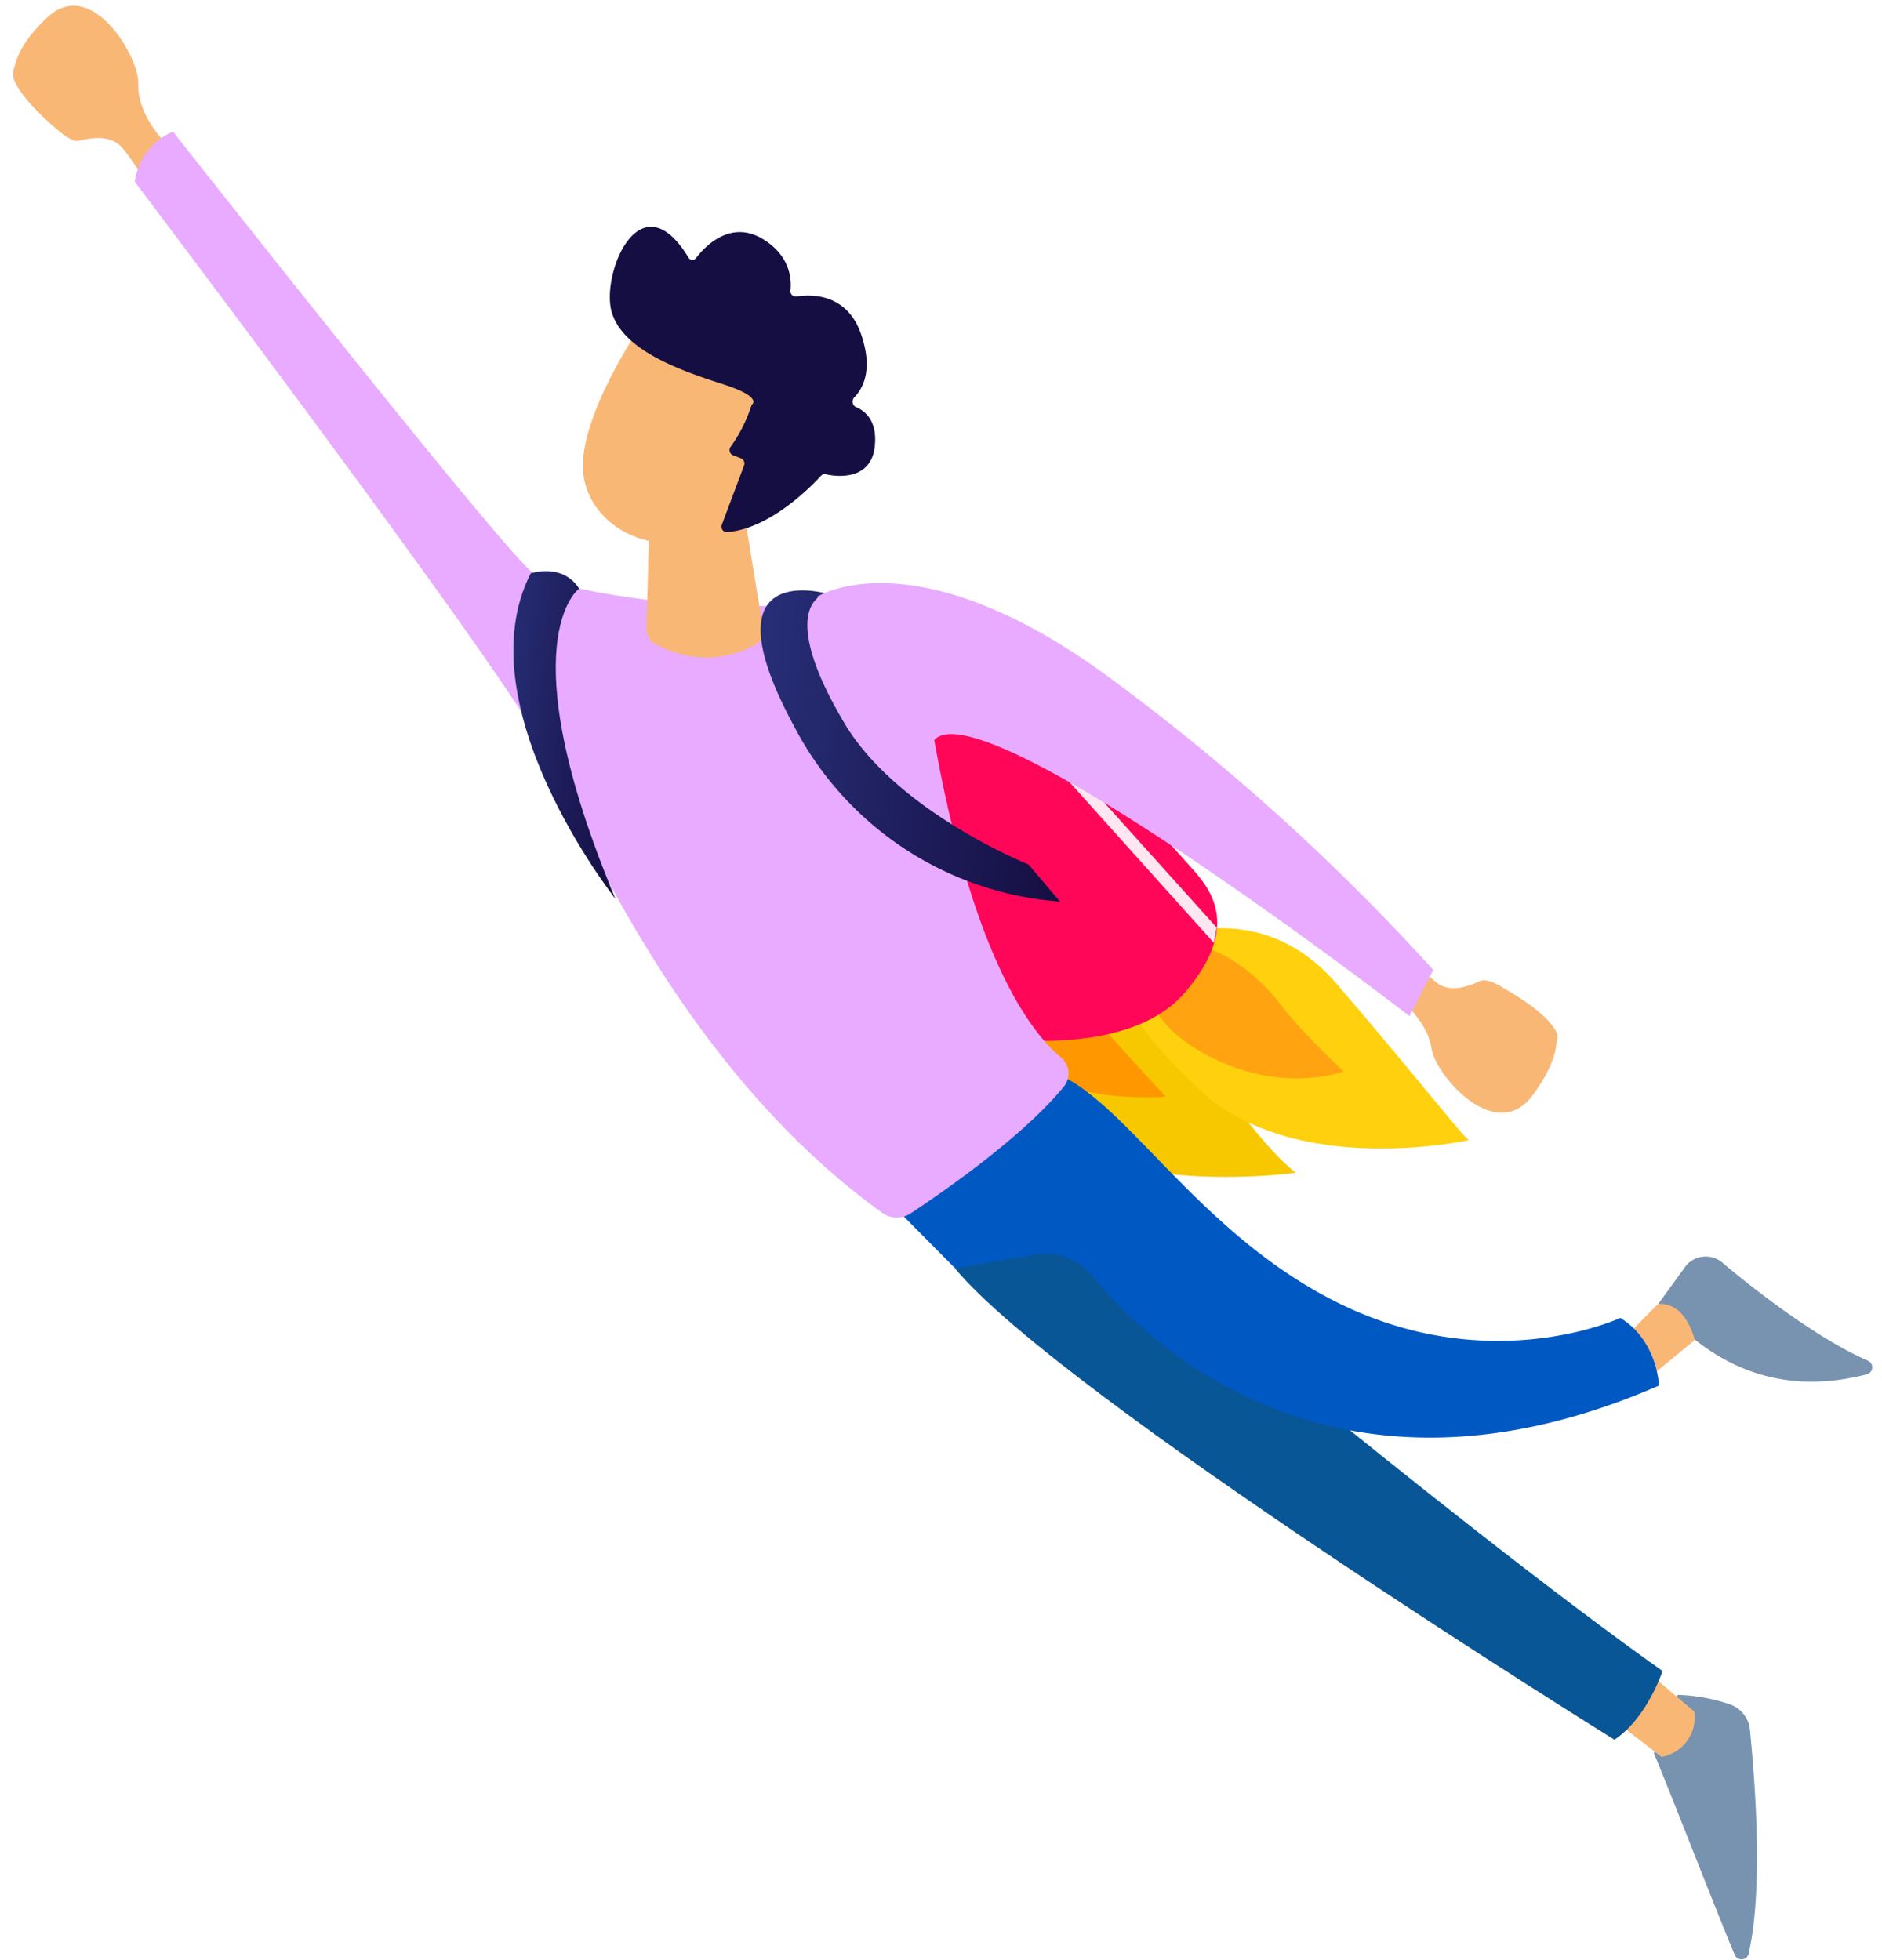 <svg xmlns="http://www.w3.org/2000/svg" xmlns:xlink="http://www.w3.org/1999/xlink" viewBox="0 0 318.047 331.325">
  <defs>
    <style>
      .cls-1 {
        fill: #f9b776;
      }

      .cls-2 {
        fill: #f7c800;
      }

      .cls-3 {
        fill: #ff9700;
      }

      .cls-4 {
        fill: #ffd00d;
      }

      .cls-5 {
        fill: #ffa310;
      }

      .cls-6 {
        fill: #ff0659;
      }

      .cls-7 {
        fill: #ffe6f0;
      }

      .cls-8 {
        fill: #7893b0;
      }

      .cls-9 {
        fill: #095696;
      }

      .cls-10 {
        fill: #0058c2;
      }

      .cls-11 {
        fill: #e8abff;
      }

      .cls-12 {
        fill: url(#linear-gradient);
      }

      .cls-13 {
        fill: url(#linear-gradient-2);
      }

      .cls-14 {
        fill: url(#linear-gradient-3);
      }
    </style>
    <linearGradient id="linear-gradient" x1="-44.622" y1="-72.005" x2="-44.42" y2="-70.819" gradientUnits="objectBoundingBox">
      <stop offset="0" stop-color="#2b3582"/>
      <stop offset="1" stop-color="#150e42"/>
    </linearGradient>
    <linearGradient id="linear-gradient-2" x1="-0.002" y1="0.501" x2="0.999" y2="0.501" xlink:href="#linear-gradient"/>
    <linearGradient id="linear-gradient-3" x1="0" y1="0.5" x2="1" y2="0.5" xlink:href="#linear-gradient"/>
  </defs>
  <g id="Group_1296" data-name="Group 1296" transform="translate(3.445 -0.015) rotate(6)">
    <path id="Path_2597" data-name="Path 2597" class="cls-1" d="M91.807,131.849c.1,1.82-.308,5-3.178,9.78-5.332,8.757-16.61-1.82-17.737-6.255s-5.947-7.506-5.947-7.506l-7.28-5.686,2.666-6.482s7.792,6.937,10.048,8.415,4.819.682,7.485-.91c.718-.455,2.153-.114,3.691.569h0a1.094,1.094,0,0,0,.41.227h0s6.972,2.843,9.33,6.027A2.028,2.028,0,0,1,91.807,131.849Z" transform="translate(184.791 15.93)"/>
    <path id="Path_2598" data-name="Path 2598" class="cls-1" d="M297.443,11.371c.205-1.82,1.128-4.89,4.716-8.984,6.664-7.619,16.1,5.118,16.4,9.666.307,4.663,4.614,8.529,4.614,8.529l6.254,7.051-3.691,5.8s-6.562-8.3-8.612-10.235c-1.948-1.933-4.614-1.592-7.485-.569-.82.341-2.153-.341-3.589-1.251h0a1.277,1.277,0,0,0-.308-.227h0s-6.459-4.208-8.2-7.733A2.868,2.868,0,0,1,297.443,11.371Z" transform="translate(-297.25)"/>
    <g id="Group_1293" data-name="Group 1293" transform="translate(144.036 88.504)">
      <path id="Path_2599" data-name="Path 2599" class="cls-2" d="M137.336,140.25s10.458,12.851,17.327,17.058c0,0-24.812,6.255-40.909-1.251s-19.275-22.631-10.766-27.18C111.4,124.215,122.88,122.509,137.336,140.25Z" transform="translate(-63.618 -71.203)"/>
      <path id="Path_2600" data-name="Path 2600" class="cls-3" d="M148.078,146.281s-14.251-12.4-15.994-14.67-6.152-2.5-9.638.341S119.78,150.6,148.078,146.281Z" transform="translate(-80.204 -70.638)"/>
      <path id="Path_2601" data-name="Path 2601" class="cls-4" d="M73.505,123.177s17.43-12.4,33.424,2.729,23.274,22.858,24.914,23.882c0,0-28.5,9.553-46.035-3.639S68.584,126.475,73.505,123.177Z" transform="translate(-12.296 -72.212)"/>
      <path id="Path_2602" data-name="Path 2602" class="cls-5" d="M126.769,140.029s-8.407-6.368-12-10.349c-3.486-3.867-14.354-11.827-20.2-6.141-5.844,5.572.1,13.533,11.791,17.172S126.769,140.029,126.769,140.029Z" transform="translate(-29.469 -71.778)"/>
      <path id="Path_2603" data-name="Path 2603" class="cls-6" d="M183.2,114.08c3.691,3.3,10.15,8.984,1.538,21.494s-32.6,10.917-32.6,10.917l-36.6-55.5s5.434-13.76,17.84-13.192C145.88,78.371,171.512,103.617,183.2,114.08Z" transform="translate(-115.531 -77.785)"/>
      <path id="Path_2604" data-name="Path 2604" class="cls-7" d="M169.838,124.071S127.288,85.633,119.7,79.151L115.6,77.9l54.033,48.787Z" transform="translate(-96.427 -77.769)"/>
    </g>
    <g id="Group_1294" data-name="Group 1294" transform="translate(22.441 19.445)">
      <path id="Path_2605" data-name="Path 2605" class="cls-8" d="M.05,168.259l4-6.937A4.394,4.394,0,0,1,10,160.184c5.639,3.867,17.532,11.259,26.35,13.988a1.225,1.225,0,0,1,0,2.274C29.886,178.835,15.224,182.929.05,168.259Z" transform="translate(275.849 2.508)"/>
      <path id="Path_2606" data-name="Path 2606" class="cls-1" d="M30.42,172.548l4.2-5.231s4.1-1.478,6.869,5.345l-7.28,7.392L29.6,172.548Z" transform="translate(241.173 3.566)"/>
      <path id="Path_2607" data-name="Path 2607" class="cls-8" d="M12.883,224.711a29.847,29.847,0,0,1,9.023.682A5.108,5.108,0,0,1,25.7,229.6c1.538,7.506,5.024,25.815,3.691,37.187a1.247,1.247,0,0,1-2.358.569c-4.306-7.847-14.149-27.066-17.122-32.411Z" transform="translate(273.167 11.488)"/>
      <path id="Path_2608" data-name="Path 2608" class="cls-1" d="M27.011,221.3l9.33,6.368a6.743,6.743,0,0,1-4.716,8.188l-8.51-5.231Z" transform="translate(252.785 11.033)"/>
      <path id="Path_2609" data-name="Path 2609" class="cls-9" d="M155.208,229.606s-1.743,8.188-6.869,12.4c0,0-98.94-47.877-119.138-67.551L48.373,161.6C48.475,161.6,116.349,207.771,155.208,229.606Z" transform="translate(127.868 2.84)"/>
      <path id="Path_2610" data-name="Path 2610" class="cls-10" d="M168.295,184.421s-1.025-7.506-7.69-10.69c0,0-20.916,12.623-48.188,2.274s-41.729-34.8-55.468-34L34.7,166.339l13.226,10.8,13.431-3.753a10.05,10.05,0,0,1,9.74,2.616C82.273,187.036,116.928,213.534,168.295,184.421Z" transform="translate(109.142 0.108)"/>
      <path id="Path_2611" data-name="Path 2611" class="cls-11" d="M261.384,83.855c-11.073,5.231-44.087,3.98-49.111,1.137C207.249,82.263,143.886,17.1,143.886,17.1a10.778,10.778,0,0,0-5.537,9.1s71.155,76.081,78.024,87.225c9.33,15.125,30.246,52.54,65.823,72.9a4.2,4.2,0,0,0,4.819-.455c5.126-4.208,17.635-15.011,23.479-24a3.5,3.5,0,0,0-.923-4.776c-5.229-3.412-16.815-15.011-27.478-52.881a10,10,0,0,1,1.435-8.529S272.457,78.624,261.384,83.855Z" transform="translate(-138.35 -17.1)"/>
    </g>
    <path id="Path_2612" data-name="Path 2612" class="cls-1" d="M211.33,65.4l5.024,18.423a2.388,2.388,0,0,1-.718,2.274c-2.358,1.82-8.612,5.459-17.225,1.933a2.947,2.947,0,0,1-1.743-2.616l-1.23-16.035Z" transform="translate(-80.363 9.003)"/>
    <path id="Path_2613" data-name="Path 2613" class="cls-1" d="M202.9,38.4s-8.92,16.49-7.177,25.7,14.251,14.784,25.837,6.6l7.28-25.133Z" transform="translate(-92.811 5.268)"/>
    <path id="Path_2614" data-name="Path 2614" class="cls-12" d="M203.849,60.74a.955.955,0,0,1-.41-1.365,25.158,25.158,0,0,0,2.768-7.392s1.948-1.478-5.126-2.957-17.635-3.867-20.1-10.349c-2.358-6.368,2.563-22.745,12-10.349a.773.773,0,0,0,1.333-.114c1.333-2.161,5.024-6.823,10.56-4.435,5.126,2.274,5.844,6.255,5.844,8.3a.9.9,0,0,0,1.025.91c2.563-.682,8.612-1.478,11.688,5.345,2.563,5.572,1.23,8.87-.1,10.576a1.037,1.037,0,0,0,.41,1.592c1.64.455,3.9,1.933,3.9,6.255,0,6.027-6.152,5.8-7.792,5.572a.891.891,0,0,0-.718.341c-1.435,1.933-7.69,9.894-14.867,11.145a.921.921,0,0,1-.923-1.251L206,62.332a.965.965,0,0,0-.513-1.137Z" transform="translate(-76.156 3.171)"/>
    <path id="Path_2615" data-name="Path 2615" class="cls-13" d="M225.347,78.589s-11.176,9.894,11.586,51.516c0,0-29.016-29.682-19.993-53.222C216.939,76.884,222.066,74.5,225.347,78.589Z" transform="translate(-121.038 10.493)"/>
    <path id="Path_2616" data-name="Path 2616" class="cls-14" d="M197.183,122.873l-5.947-5.686s-22.966-6.482-33.424-20.47-8.92-20.129-5.331-21.494c0,0-21.531-3.867-2.871,23.2A55.228,55.228,0,0,0,197.183,122.873Z" transform="translate(-6.52 10.333)"/>
    <path id="Path_2617" data-name="Path 2617" class="cls-11" d="M79.4,76.233s14.867-11.941,49.316,7.733a369.783,369.783,0,0,1,60.8,44.124l-3.178,8.188S87.7,75.323,102.571,105.119Z" transform="translate(65.086 10.006)"/>
  </g>
</svg>
